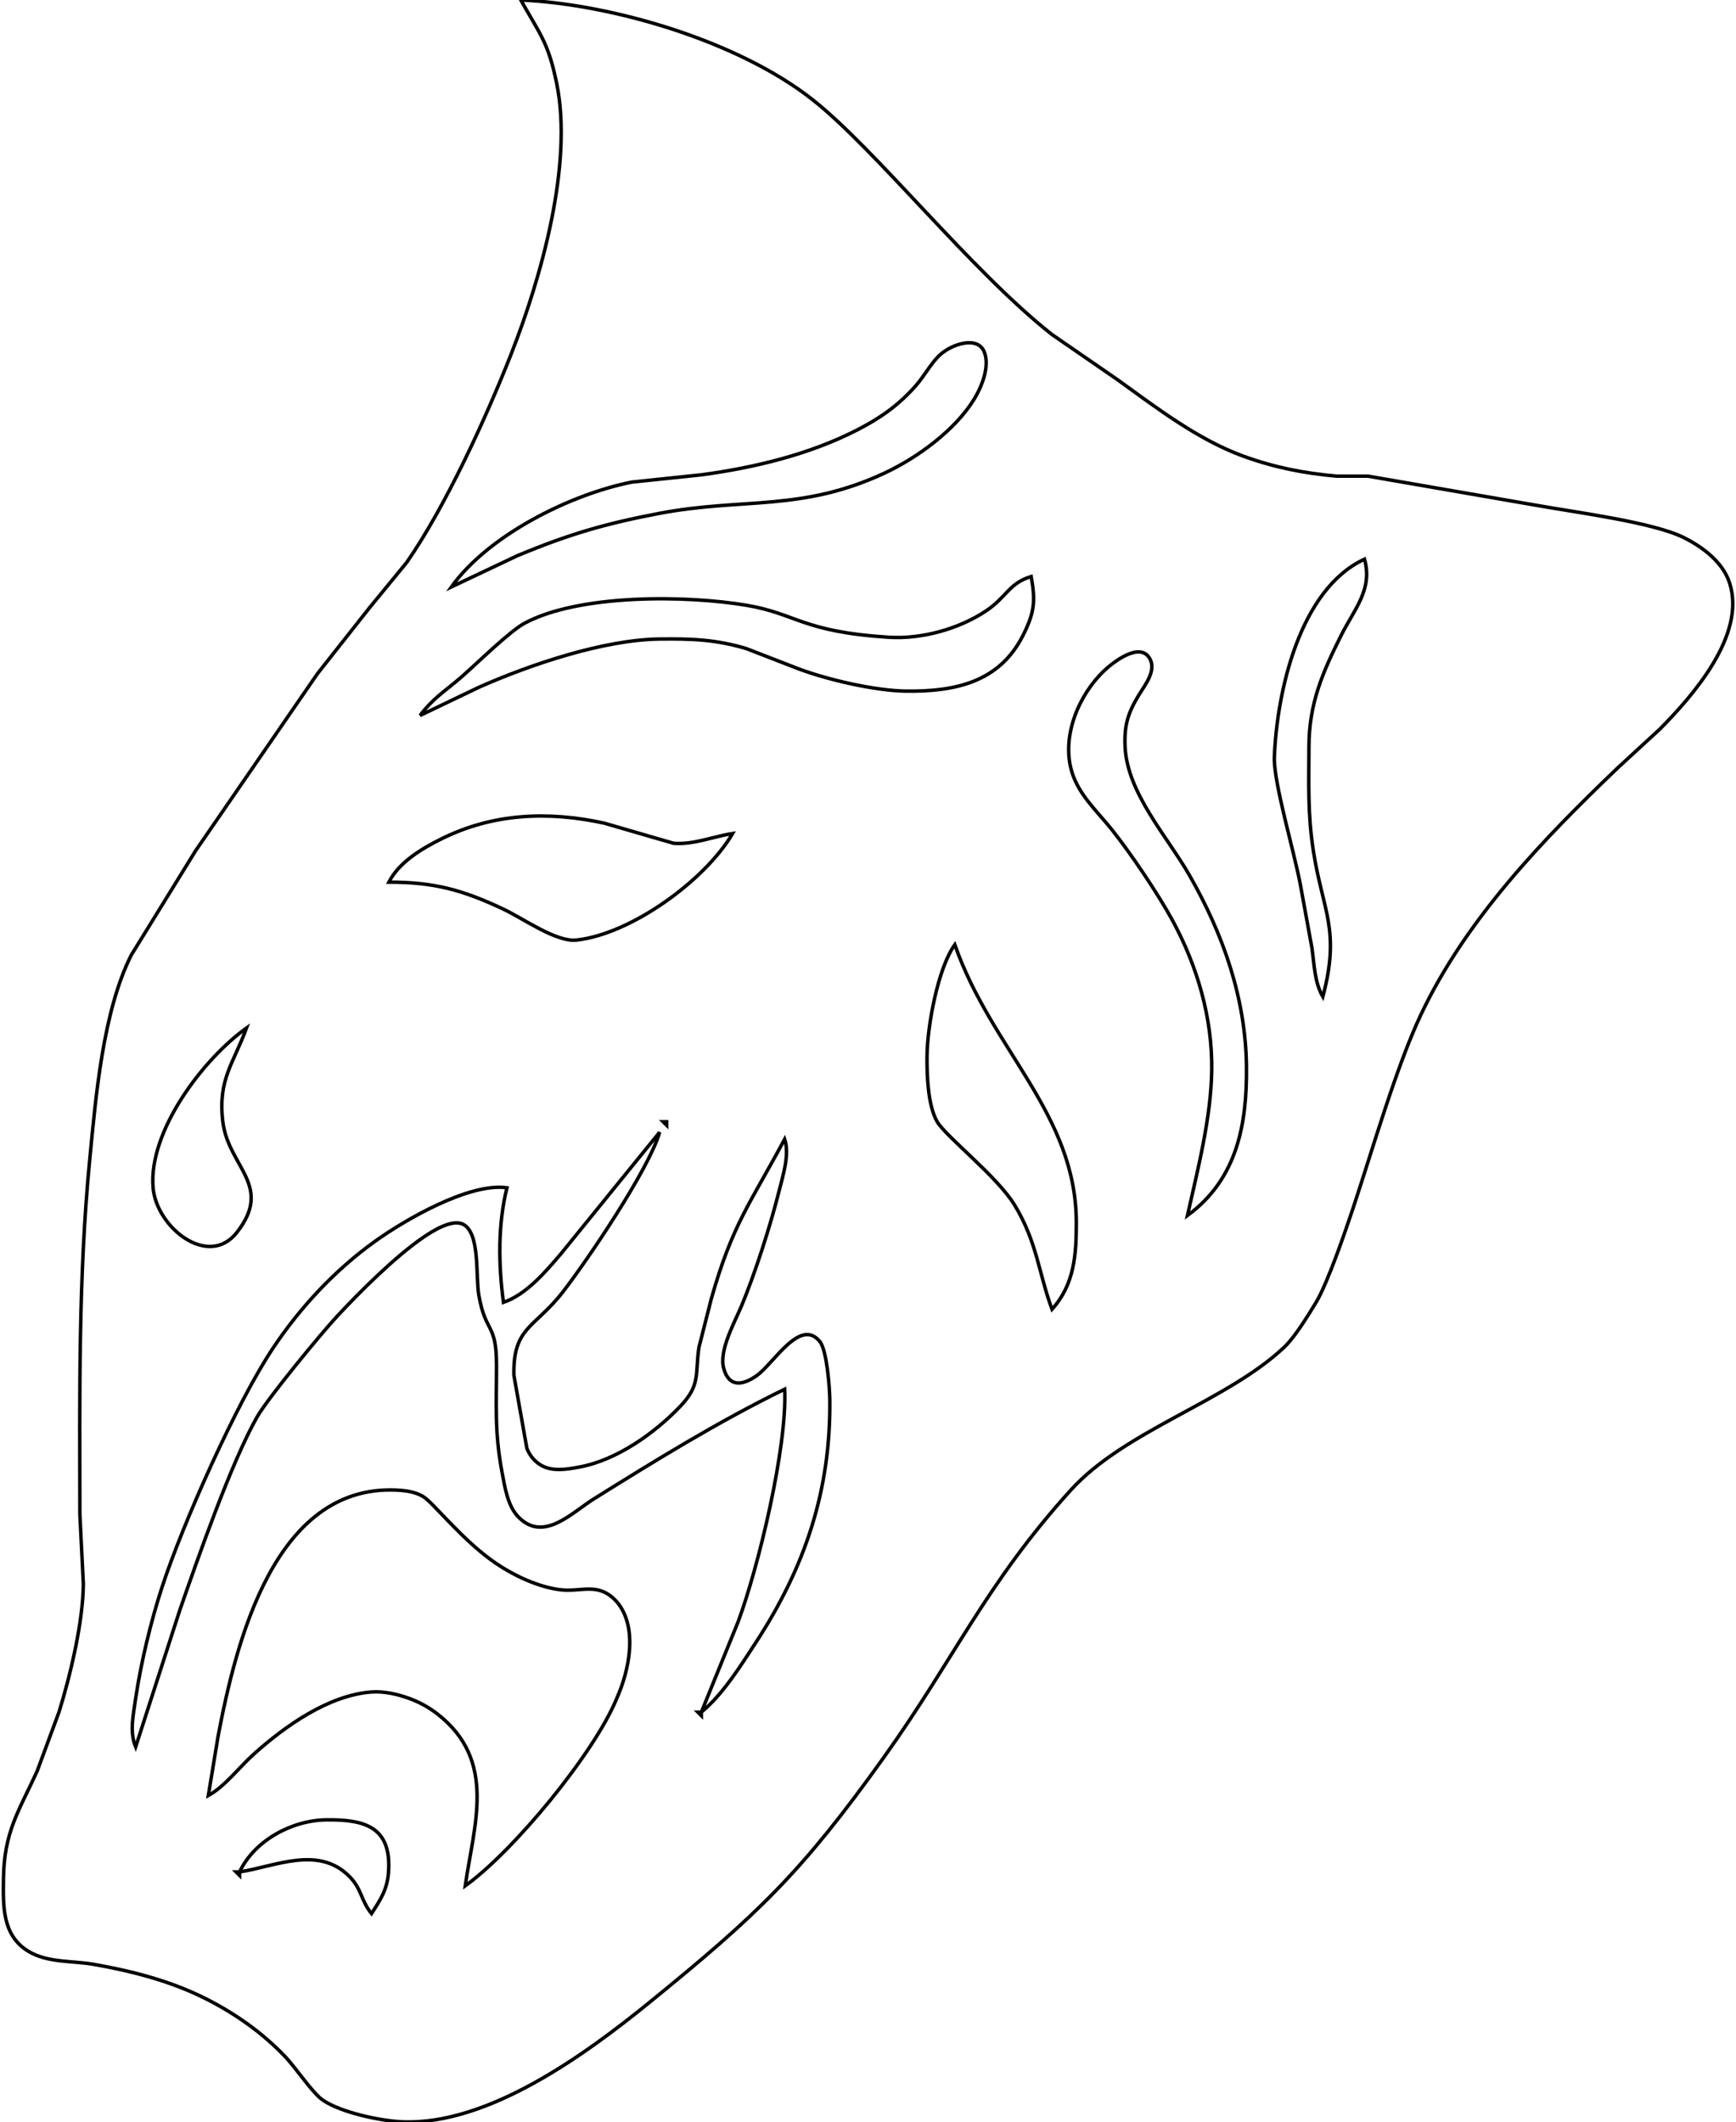 <?xml version="1.0" encoding="UTF-8" standalone="no"?>
<!DOCTYPE svg PUBLIC "-//W3C//DTD SVG 20010904//EN"
              "http://www.w3.org/TR/2001/REC-SVG-20010904/DTD/svg10.dtd">

<svg xmlns="http://www.w3.org/2000/svg"
     width="176.367mm" height="215.52mm"
     viewBox="0 0 500 611">
  <path id="Nosferatu"
        fill="none" stroke="black" stroke-width="1"
        d="M 150.00,0.00
           C 176.81,1.23 212.84,12.00 234.00,28.67
             252.31,43.09 279.62,77.92 303.00,96.33
             303.00,96.33 322.00,109.42 322.00,109.42
             333.09,117.43 345.06,126.59 358.00,131.31
             366.98,134.58 375.48,136.26 385.00,137.10
             385.00,137.10 394.00,137.10 394.00,137.10
             394.00,137.10 443.00,145.58 443.00,145.58
             453.71,147.51 476.10,150.36 485.00,154.81
             490.51,157.57 496.28,161.89 498.20,168.00
             502.88,182.94 487.61,200.32 478.00,210.00
             478.00,210.00 466.00,221.04 466.00,221.04
             444.31,241.78 422.36,264.56 409.32,292.00
             402.22,306.94 395.16,331.52 389.67,348.00
             387.50,354.51 382.31,369.63 379.05,375.00
             376.78,378.74 372.98,384.95 369.96,387.83
             353.44,403.51 324.06,411.80 308.42,429.04
             284.00,455.96 275.06,477.34 254.57,506.00
             230.90,539.13 218.38,551.11 187.00,576.61
             168.71,591.47 140.73,611.92 116.00,610.96
             109.67,610.71 98.35,608.30 93.10,604.79
             89.96,602.68 85.42,595.60 81.96,592.00
             75.39,585.15 67.49,579.61 59.00,575.37
             48.95,570.35 38.01,567.55 27.00,565.61
             20.80,564.52 13.62,565.22 8.04,561.77
             0.57,557.15 0.91,548.67 1.00,541.00
             1.16,527.42 5.40,521.56 10.69,510.00
             10.69,510.00 16.98,493.00 16.98,493.00
             20.26,482.42 23.95,467.01 24.00,456.00
             24.00,456.00 23.00,436.00 23.00,436.00
             22.95,401.89 22.55,367.93 25.83,334.00
             27.59,315.89 29.60,291.31 37.81,275.00
             37.81,275.00 56.31,245.00 56.31,245.00
             56.31,245.00 91.42,194.00 91.42,194.00
             91.42,194.00 106.42,175.00 106.42,175.00
             106.42,175.00 117.10,162.00 117.10,162.00
             128.25,145.99 139.99,120.35 147.20,102.00
             155.81,80.11 165.13,47.39 160.33,24.00
             157.91,12.17 155.59,10.00 150.00,0.00 Z
           M 130.00,169.00
           C 130.00,169.00 149.00,160.01 149.00,160.01
             163.88,153.82 174.19,150.80 190.00,147.80
             214.06,143.24 230.95,147.41 255.00,136.11
             264.32,131.73 275.11,123.82 280.53,115.00
             282.70,111.48 285.27,105.35 283.40,101.12
             281.43,96.89 275.06,99.02 272.10,101.12
             268.84,103.19 266.60,107.83 263.82,111.00
             258.86,116.63 253.62,120.34 247.00,123.74
             233.17,130.85 217.34,134.65 202.00,136.72
             202.00,136.72 182.00,138.81 182.00,138.81
             164.19,142.34 140.67,154.11 130.00,169.00 Z
           M 393.00,161.00
           C 374.30,169.67 367.77,199.16 367.04,218.00
             366.76,225.27 372.91,245.74 374.58,255.00
             374.58,255.00 377.87,273.00 377.87,273.00
             378.54,277.69 378.59,282.85 381.00,287.00
             386.13,267.64 380.96,262.34 378.27,245.00
             376.61,234.23 376.98,225.76 377.00,215.00
             377.02,202.66 380.83,193.84 386.25,183.00
             390.01,175.46 395.46,169.75 393.00,161.00 Z
           M 297.00,166.00
           C 290.58,167.93 289.94,171.93 284.00,175.90
             276.18,181.12 265.41,184.09 256.00,183.49
             230.99,181.90 229.51,176.73 215.00,174.28
             197.64,171.36 166.69,171.01 151.01,179.49
             146.77,181.79 137.34,191.04 133.00,194.85
             128.28,198.98 124.87,200.84 121.00,206.00
             121.00,206.00 138.00,197.86 138.00,197.86
             152.73,191.35 173.85,184.19 190.00,184.00
             199.13,183.90 206.10,184.10 215.00,186.77
             215.00,186.77 230.00,192.58 230.00,192.58
             238.41,195.74 252.04,198.89 261.00,199.00
             274.88,199.16 287.77,196.57 294.62,183.00
             297.97,176.37 298.27,173.11 297.00,166.00 Z
           M 342.00,350.00
           C 356.39,339.47 359.19,323.57 359.00,307.00
             358.77,287.37 352.27,268.94 342.57,252.00
             336.21,240.89 324.62,228.31 324.04,215.00
             323.77,208.82 324.86,205.26 328.09,200.00
             329.85,197.13 333.32,192.84 330.97,189.33
             328.00,184.88 320.53,190.74 318.04,193.10
             310.71,200.05 305.73,211.90 308.64,222.00
             310.60,228.83 316.07,233.63 320.33,239.00
             325.69,245.75 333.59,257.44 337.69,265.00
             344.84,278.19 349.17,292.95 349.00,308.00
             348.84,321.75 345.01,336.62 342.00,350.00 Z
           M 211.00,240.00
           C 205.43,240.86 199.67,243.29 194.00,242.81
             194.00,242.81 174.00,237.01 174.00,237.01
             157.90,233.51 141.95,234.13 127.00,241.61
             121.32,244.45 114.97,248.24 112.00,254.00
             125.00,254.00 133.20,256.21 145.00,261.78
             150.74,264.49 160.18,271.30 166.00,270.68
             181.79,269.00 203.19,253.38 211.00,240.00 Z
           M 275.00,272.00
           C 270.08,278.88 267.10,295.47 267.00,304.00
             266.94,309.36 267.21,318.33 269.93,322.99
             272.44,327.28 287.23,338.74 292.24,347.00
             298.68,357.61 299.12,366.46 303.00,377.00
             309.48,369.80 310.01,361.18 310.00,352.00
             309.95,320.67 285.58,302.31 275.00,272.00 Z
           M 71.00,296.00
           C 58.47,304.97 42.71,325.73 44.09,342.00
             45.06,353.45 60.02,365.31 68.20,354.89
             78.86,341.33 65.76,336.01 64.18,323.00
             62.70,310.78 67.23,306.30 71.00,296.00 Z
           M 192.00,323.00
           C 192.00,323.00 191.00,323.00 191.00,323.00
             191.00,323.00 192.00,324.00 192.00,324.00
             192.00,324.00 192.00,323.00 192.00,323.00 Z
           M 190.00,326.00
           C 190.00,326.00 161.57,361.00 161.57,361.00
             157.11,366.22 151.59,372.75 145.00,375.00
             143.56,364.09 143.37,352.77 146.00,342.00
             135.21,340.46 116.61,351.24 108.00,357.43
             96.49,365.70 86.64,376.24 78.75,388.00
             68.25,403.64 52.66,438.64 46.67,457.00
             43.45,466.86 40.60,478.73 39.07,489.00
             38.46,493.70 37.20,498.47 39.07,503.00
             39.07,503.00 51.66,464.00 51.66,464.00
             56.84,449.07 66.62,421.04 74.04,408.00
             77.08,402.66 92.47,383.96 97.09,379.00
             103.82,371.77 113.92,361.73 122.00,356.22
             124.56,354.47 130.04,351.02 133.23,352.45
             138.37,354.76 136.93,367.41 137.92,373.00
             139.87,384.03 142.98,380.80 143.00,393.00
             143.02,404.75 142.39,412.21 144.61,424.00
             145.40,428.19 146.22,433.64 149.28,436.77
             156.54,444.25 164.67,435.57 171.00,431.61
             188.80,420.50 207.13,409.19 226.00,400.00
             226.78,416.58 218.47,451.18 212.58,467.00
             212.58,467.00 202.00,493.00 202.00,493.00
             208.20,487.87 213.25,479.75 217.66,473.00
             231.89,451.20 239.30,429.08 239.00,403.00
             238.96,399.52 238.15,388.82 236.15,386.31
             230.49,379.24 222.85,392.60 217.99,396.06
             214.08,398.84 209.98,399.68 208.43,393.98
             207.04,388.84 211.54,380.85 213.58,376.00
             217.42,366.82 221.96,352.70 224.37,343.00
             225.49,338.52 227.48,332.45 226.00,328.00
             216.03,346.63 210.98,352.41 204.86,374.00
             204.86,374.00 201.30,388.00 201.30,388.00
             200.16,395.74 201.85,398.75 195.90,404.97
             188.47,412.73 177.69,420.38 167.00,422.39
             163.11,423.12 158.54,423.94 155.11,421.43
             153.55,420.29 152.44,418.78 151.74,417.00
             151.74,417.00 148.01,396.00 148.01,396.00
             147.70,382.01 154.05,382.41 162.11,372.00
             169.36,362.64 186.89,336.66 190.00,326.00 Z
           M 134.00,543.00
           C 147.81,533.11 171.11,504.96 177.65,489.00
             181.24,480.97 183.84,468.51 177.65,461.21
             172.22,455.24 167.51,458.61 161.00,457.70
             154.81,456.84 148.15,453.72 143.00,450.25
             133.36,443.77 124.87,432.74 121.91,430.93
             119.59,429.52 116.66,429.15 114.00,429.04
             78.95,427.61 67.92,473.04 62.80,500.00
             62.80,500.00 60.00,517.00 60.00,517.00
             64.73,514.42 68.84,508.91 73.00,505.17
             81.99,497.08 94.56,488.12 107.00,487.18
             110.60,486.91 114.63,487.85 118.00,489.09
             120.90,490.16 123.56,491.63 126.00,493.53
             143.26,506.97 136.49,525.35 134.00,543.00 Z
           M 202.00,493.00
           C 202.00,493.00 201.00,493.00 201.00,493.00
             201.00,493.00 202.00,494.00 202.00,494.00
             202.00,494.00 202.00,493.00 202.00,493.00 Z
           M 107.00,551.00
           C 109.65,546.89 111.55,544.05 111.90,539.00
             112.82,525.86 104.82,523.88 94.00,524.00
             84.12,524.12 73.33,529.87 69.00,539.00
             79.35,537.41 91.73,531.26 100.66,540.33
             104.21,543.93 103.91,547.16 107.00,551.00 Z
           M 69.00,539.00
           C 69.00,539.00 68.00,539.00 68.00,539.00
             68.00,539.00 69.00,540.00 69.00,540.00
             69.00,540.00 69.00,539.00 69.00,539.00 Z" />
</svg>
